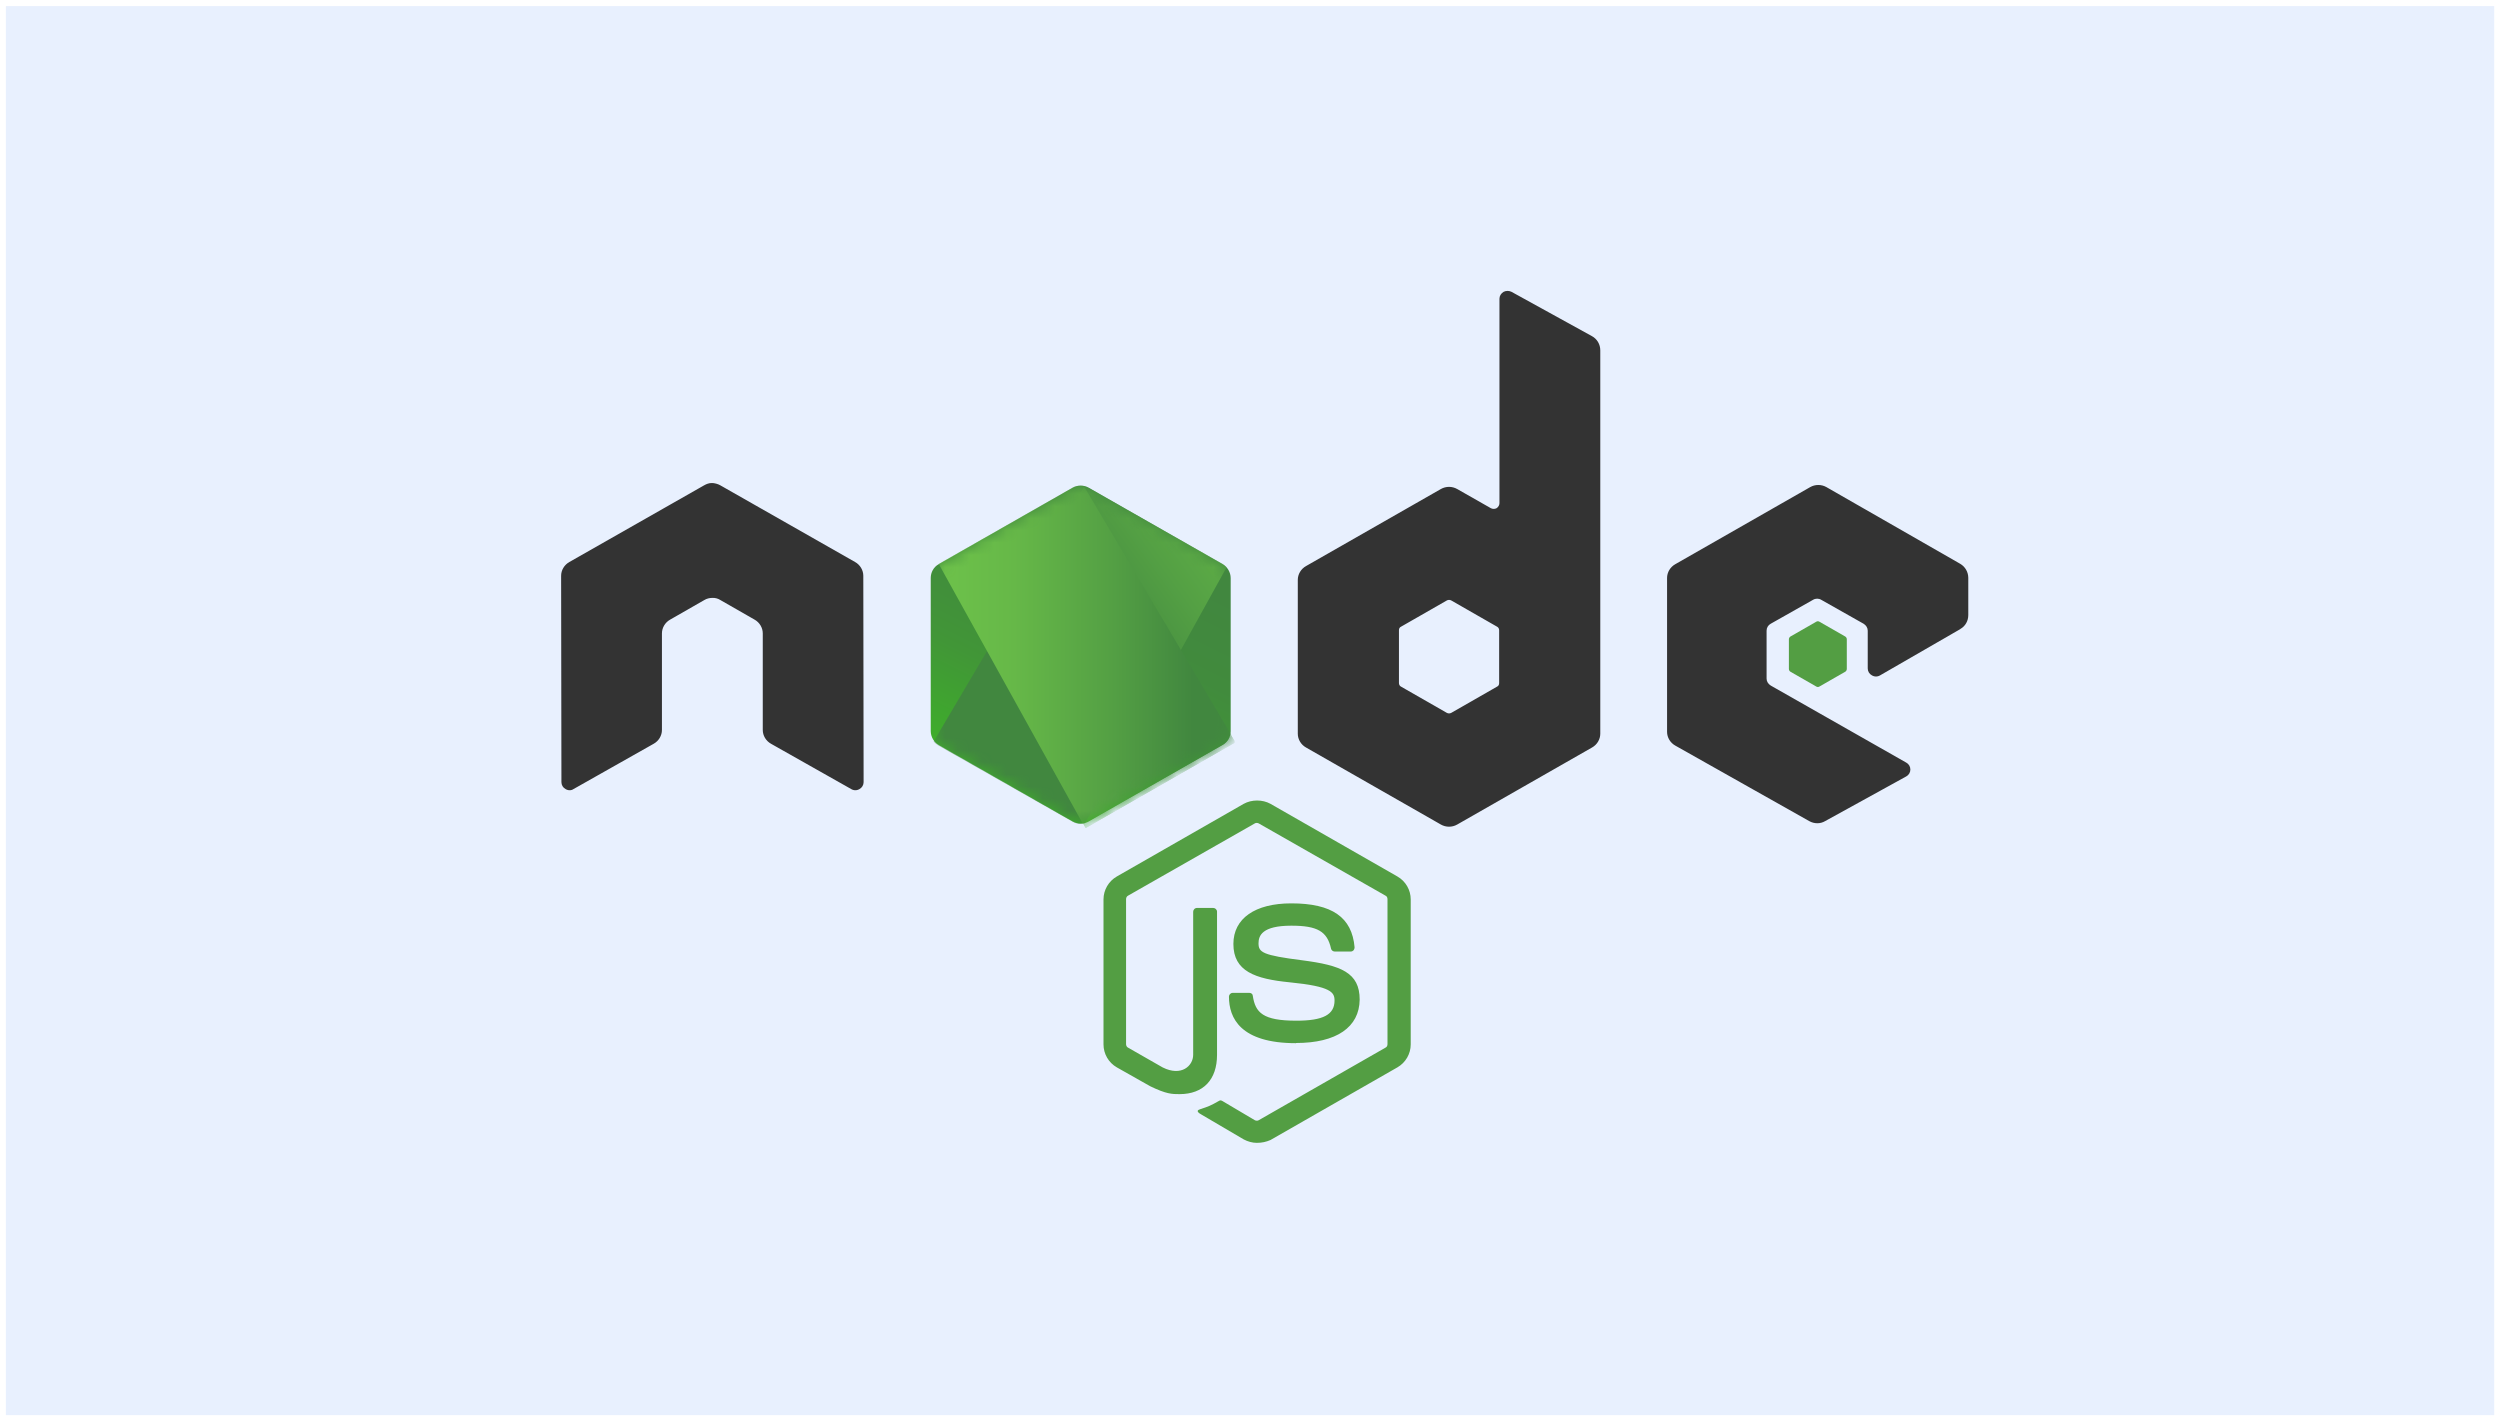 <svg width="205" height="117" viewBox="0 0 205 117" fill="none" xmlns="http://www.w3.org/2000/svg">
<rect width="204.042" height="115.542" transform="translate(0.483 0.5)" fill="#E8F0FE"/>
<path d="M103.081 93.715C102.69 93.715 102.325 93.611 101.987 93.432L98.519 91.395C97.998 91.112 98.258 91.008 98.414 90.956C99.118 90.723 99.25 90.674 99.979 90.261C100.058 90.209 100.163 90.236 100.24 90.285L102.899 91.859C103.004 91.91 103.133 91.91 103.212 91.859L113.618 85.902C113.722 85.85 113.774 85.747 113.774 85.619V73.731C113.774 73.602 113.721 73.497 113.618 73.448L103.212 67.517C103.107 67.466 102.978 67.466 102.899 67.517L92.493 73.448C92.389 73.5 92.337 73.629 92.337 73.731V85.619C92.337 85.723 92.39 85.853 92.493 85.902L95.336 87.527C96.875 88.301 97.84 87.398 97.84 86.495V74.761C97.84 74.606 97.971 74.451 98.154 74.451H99.484C99.64 74.451 99.797 74.58 99.797 74.761V86.495C99.797 88.531 98.676 89.719 96.719 89.719C96.119 89.719 95.65 89.719 94.32 89.073L91.581 87.525C90.903 87.137 90.487 86.416 90.487 85.641V73.753C90.487 72.979 90.905 72.257 91.581 71.87L101.987 65.913C102.639 65.552 103.526 65.552 104.179 65.913L114.585 71.87C115.264 72.257 115.679 72.979 115.679 73.753V85.641C115.679 86.416 115.261 87.137 114.585 87.525L104.179 93.481C103.834 93.634 103.461 93.714 103.084 93.713L103.081 93.715ZM106.277 85.541C101.713 85.541 100.774 83.478 100.774 81.724C100.774 81.569 100.905 81.414 101.088 81.414H102.443C102.6 81.414 102.73 81.518 102.73 81.66C102.939 83.027 103.539 83.697 106.303 83.697C108.493 83.697 109.432 83.205 109.432 82.046C109.432 81.376 109.172 80.886 105.755 80.55C102.912 80.268 101.138 79.648 101.138 77.404C101.138 75.314 102.912 74.076 105.885 74.076C109.224 74.076 110.867 75.211 111.076 77.686C111.076 77.764 111.051 77.841 110.997 77.92C110.944 77.972 110.867 78.023 110.788 78.023H109.432C109.302 78.023 109.172 77.92 109.146 77.79C108.833 76.371 108.025 75.906 105.886 75.906C103.487 75.906 103.199 76.73 103.199 77.351C103.199 78.098 103.539 78.33 106.773 78.743C109.968 79.156 111.493 79.749 111.493 81.968C111.468 84.237 109.587 85.526 106.276 85.526L106.277 85.541Z" fill="#539E43"/>
<path d="M70.791 47.218C70.791 46.753 70.531 46.315 70.113 46.083L59.054 39.79C58.87 39.687 58.663 39.635 58.454 39.609H58.35C58.141 39.609 57.932 39.687 57.75 39.79L46.691 46.083C46.273 46.317 46.012 46.753 46.012 47.218L46.037 64.135C46.036 64.251 46.068 64.366 46.127 64.466C46.187 64.566 46.273 64.648 46.376 64.703C46.585 64.832 46.846 64.832 47.028 64.703L53.6 60.99C54.018 60.757 54.279 60.321 54.279 59.856V51.94C54.279 51.475 54.539 51.038 54.957 50.806L57.747 49.208C57.956 49.079 58.19 49.027 58.426 49.027C58.657 49.019 58.885 49.082 59.078 49.208L61.869 50.806C62.287 51.039 62.547 51.475 62.547 51.94V59.856C62.547 60.321 62.808 60.758 63.226 60.99L69.798 64.703C70.007 64.832 70.268 64.832 70.477 64.703C70.579 64.648 70.665 64.566 70.725 64.466C70.785 64.366 70.816 64.251 70.816 64.135L70.791 47.218ZM123.946 23.931C123.845 23.88 123.733 23.854 123.62 23.854C123.507 23.854 123.395 23.88 123.294 23.931C123.085 24.06 122.955 24.267 122.955 24.497V41.259C122.955 41.413 122.876 41.568 122.721 41.672C122.649 41.71 122.568 41.73 122.486 41.73C122.404 41.73 122.324 41.71 122.251 41.672L119.486 40.098C119.074 39.865 118.568 39.865 118.156 40.098L107.097 46.416C106.679 46.65 106.419 47.086 106.419 47.551V60.162C106.419 60.627 106.679 61.064 107.097 61.297L118.156 67.614C118.568 67.848 119.074 67.848 119.486 67.614L130.545 61.297C130.963 61.063 131.223 60.627 131.223 60.162V28.727C131.223 28.236 130.963 27.799 130.545 27.567L123.946 23.931ZM122.93 56.012C122.93 56.141 122.878 56.246 122.774 56.295L118.992 58.461C118.885 58.513 118.758 58.513 118.652 58.461L114.87 56.295C114.766 56.243 114.714 56.114 114.714 56.012V51.679C114.714 51.55 114.766 51.446 114.87 51.397L118.652 49.231C118.759 49.179 118.886 49.179 118.992 49.231L122.774 51.397C122.878 51.448 122.93 51.578 122.93 51.679V56.012ZM160.748 51.575C161.166 51.342 161.399 50.905 161.399 50.441V47.371C161.396 47.142 161.335 46.917 161.221 46.719C161.107 46.52 160.943 46.354 160.746 46.237L149.766 39.943C149.355 39.71 148.848 39.71 148.436 39.943L137.378 46.261C136.96 46.495 136.699 46.931 136.699 47.396V60.007C136.699 60.472 136.96 60.909 137.378 61.142L148.358 67.331C148.776 67.564 149.271 67.564 149.661 67.331L156.31 63.668C156.413 63.613 156.499 63.531 156.559 63.431C156.619 63.331 156.65 63.216 156.65 63.1C156.65 62.983 156.619 62.869 156.559 62.769C156.499 62.668 156.413 62.587 156.31 62.532L145.199 56.214C144.99 56.085 144.86 55.878 144.86 55.648V51.715C144.859 51.599 144.89 51.484 144.95 51.384C145.01 51.284 145.096 51.202 145.199 51.147L148.667 49.187C148.876 49.058 149.138 49.058 149.346 49.187L152.815 51.147C153.024 51.276 153.154 51.483 153.154 51.715V54.81C153.154 54.927 153.185 55.041 153.245 55.141C153.304 55.241 153.39 55.322 153.493 55.377C153.702 55.506 153.963 55.506 154.172 55.377L160.744 51.586L160.748 51.575Z" fill="#333333"/>
<path d="M148.933 50.981C149.012 50.93 149.115 50.93 149.194 50.981L151.308 52.193C151.386 52.245 151.438 52.322 151.438 52.427V54.851C151.438 54.897 151.426 54.943 151.403 54.984C151.381 55.025 151.348 55.059 151.308 55.083L149.194 56.295C149.115 56.347 149.012 56.347 148.933 56.295L146.819 55.083C146.779 55.059 146.746 55.025 146.723 54.984C146.7 54.943 146.688 54.897 146.689 54.851V52.427C146.689 52.324 146.74 52.246 146.819 52.193L148.933 50.981Z" fill="#539E43"/>
<path d="M89.283 39.996C88.871 39.763 88.365 39.763 87.953 39.996L76.973 46.263C76.555 46.496 76.321 46.933 76.321 47.397V59.957C76.324 60.186 76.385 60.411 76.5 60.609C76.614 60.808 76.777 60.974 76.974 61.091L87.954 67.358C88.366 67.591 88.872 67.591 89.284 67.358L100.264 61.091C100.682 60.858 100.916 60.422 100.916 59.957V47.397C100.913 47.168 100.851 46.944 100.737 46.745C100.623 46.546 100.46 46.38 100.263 46.263L89.283 39.996Z" fill="url(#paint0_linear_141_56)"/>
<mask id="mask0_141_56" style="mask-type:alpha" maskUnits="userSpaceOnUse" x="76" y="39" width="25" height="29">
<path d="M89.283 39.996C88.871 39.763 88.365 39.763 87.953 39.996L76.973 46.263C76.555 46.496 76.321 46.933 76.321 47.397V59.957C76.324 60.186 76.385 60.411 76.5 60.609C76.614 60.808 76.777 60.974 76.974 61.091L87.954 67.358C88.366 67.591 88.872 67.591 89.284 67.358L100.264 61.091C100.682 60.858 100.916 60.422 100.916 59.957V47.397C100.913 47.168 100.851 46.944 100.737 46.745C100.623 46.546 100.46 46.38 100.263 46.263L89.283 39.996Z" fill="white"/>
</mask>
<g mask="url(#mask0_141_56)">
<path d="M100.29 46.263L89.246 39.996C89.148 39.93 89.037 39.899 88.919 39.869L76.556 60.807C76.658 60.93 76.782 61.036 76.921 61.117L87.954 67.383C88.267 67.564 88.633 67.617 88.971 67.513L100.579 46.521C100.496 46.422 100.399 46.335 100.291 46.263H100.29Z" fill="url(#paint1_linear_141_56)"/>
</g>
<mask id="mask1_141_56" style="mask-type:alpha" maskUnits="userSpaceOnUse" x="76" y="39" width="25" height="29">
<path d="M89.283 39.996C88.871 39.763 88.365 39.763 87.953 39.996L76.973 46.263C76.555 46.496 76.321 46.933 76.321 47.397V59.957C76.324 60.186 76.385 60.411 76.5 60.609C76.614 60.808 76.777 60.974 76.974 61.091L87.954 67.358C88.366 67.591 88.872 67.591 89.284 67.358L100.264 61.091C100.682 60.858 100.916 60.422 100.916 59.957V47.397C100.913 47.168 100.851 46.944 100.737 46.745C100.623 46.546 100.46 46.38 100.263 46.263L89.283 39.996Z" fill="white"/>
</mask>
<g mask="url(#mask1_141_56)">
<path fill-rule="evenodd" clip-rule="evenodd" d="M100.316 61.091C100.629 60.911 100.864 60.6 100.967 60.268L88.865 39.844C88.551 39.792 88.213 39.819 87.926 39.999L76.973 46.238L88.787 67.54C88.959 67.512 89.126 67.46 89.283 67.385L100.316 61.091Z" fill="url(#paint2_linear_141_56)"/>
<path d="M100.316 61.091L89.31 67.358C89.154 67.436 88.987 67.488 88.814 67.513L89.023 67.9L101.229 60.912V60.757L100.916 60.241C100.864 60.602 100.629 60.911 100.316 61.091Z" fill="url(#paint3_linear_141_56)"/>
<path d="M100.316 61.091L89.31 67.358C89.154 67.436 88.987 67.488 88.814 67.513L89.023 67.9L101.229 60.912V60.757L100.916 60.241C100.864 60.602 100.629 60.911 100.316 61.091Z" fill="url(#paint4_linear_141_56)"/>
</g>
<defs>
<linearGradient id="paint0_linear_141_56" x1="92.143" y1="44.667" x2="82.629" y2="63.855" gradientUnits="userSpaceOnUse">
<stop stop-color="#41873F"/>
<stop offset="0.329" stop-color="#418B3D"/>
<stop offset="0.635" stop-color="#419637"/>
<stop offset="0.932" stop-color="#3FA92D"/>
<stop offset="1" stop-color="#3FAE2A"/>
</linearGradient>
<linearGradient id="paint1_linear_141_56" x1="87.353" y1="55.149" x2="110.708" y2="38.085" gradientUnits="userSpaceOnUse">
<stop offset="0.138" stop-color="#41873F"/>
<stop offset="0.403" stop-color="#54A044"/>
<stop offset="0.714" stop-color="#66B848"/>
<stop offset="0.908" stop-color="#6CC04A"/>
</linearGradient>
<linearGradient id="paint2_linear_141_56" x1="75.919" y1="53.679" x2="101.327" y2="53.679" gradientUnits="userSpaceOnUse">
<stop offset="0.092" stop-color="#6CC04A"/>
<stop offset="0.286" stop-color="#66B848"/>
<stop offset="0.597" stop-color="#54A044"/>
<stop offset="0.862" stop-color="#41873F"/>
</linearGradient>
<linearGradient id="paint3_linear_141_56" x1="75.921" y1="64.091" x2="101.328" y2="64.091" gradientUnits="userSpaceOnUse">
<stop offset="0.092" stop-color="#6CC04A"/>
<stop offset="0.286" stop-color="#66B848"/>
<stop offset="0.597" stop-color="#54A044"/>
<stop offset="0.862" stop-color="#41873F"/>
</linearGradient>
<linearGradient id="paint4_linear_141_56" x1="105.029" y1="56.46" x2="97.151" y2="72.352" gradientUnits="userSpaceOnUse">
<stop stop-color="#41873F"/>
<stop offset="0.329" stop-color="#418B3D"/>
<stop offset="0.635" stop-color="#419637"/>
<stop offset="0.932" stop-color="#3FA92D"/>
<stop offset="1" stop-color="#3FAE2A"/>
</linearGradient>
</defs>
</svg>
